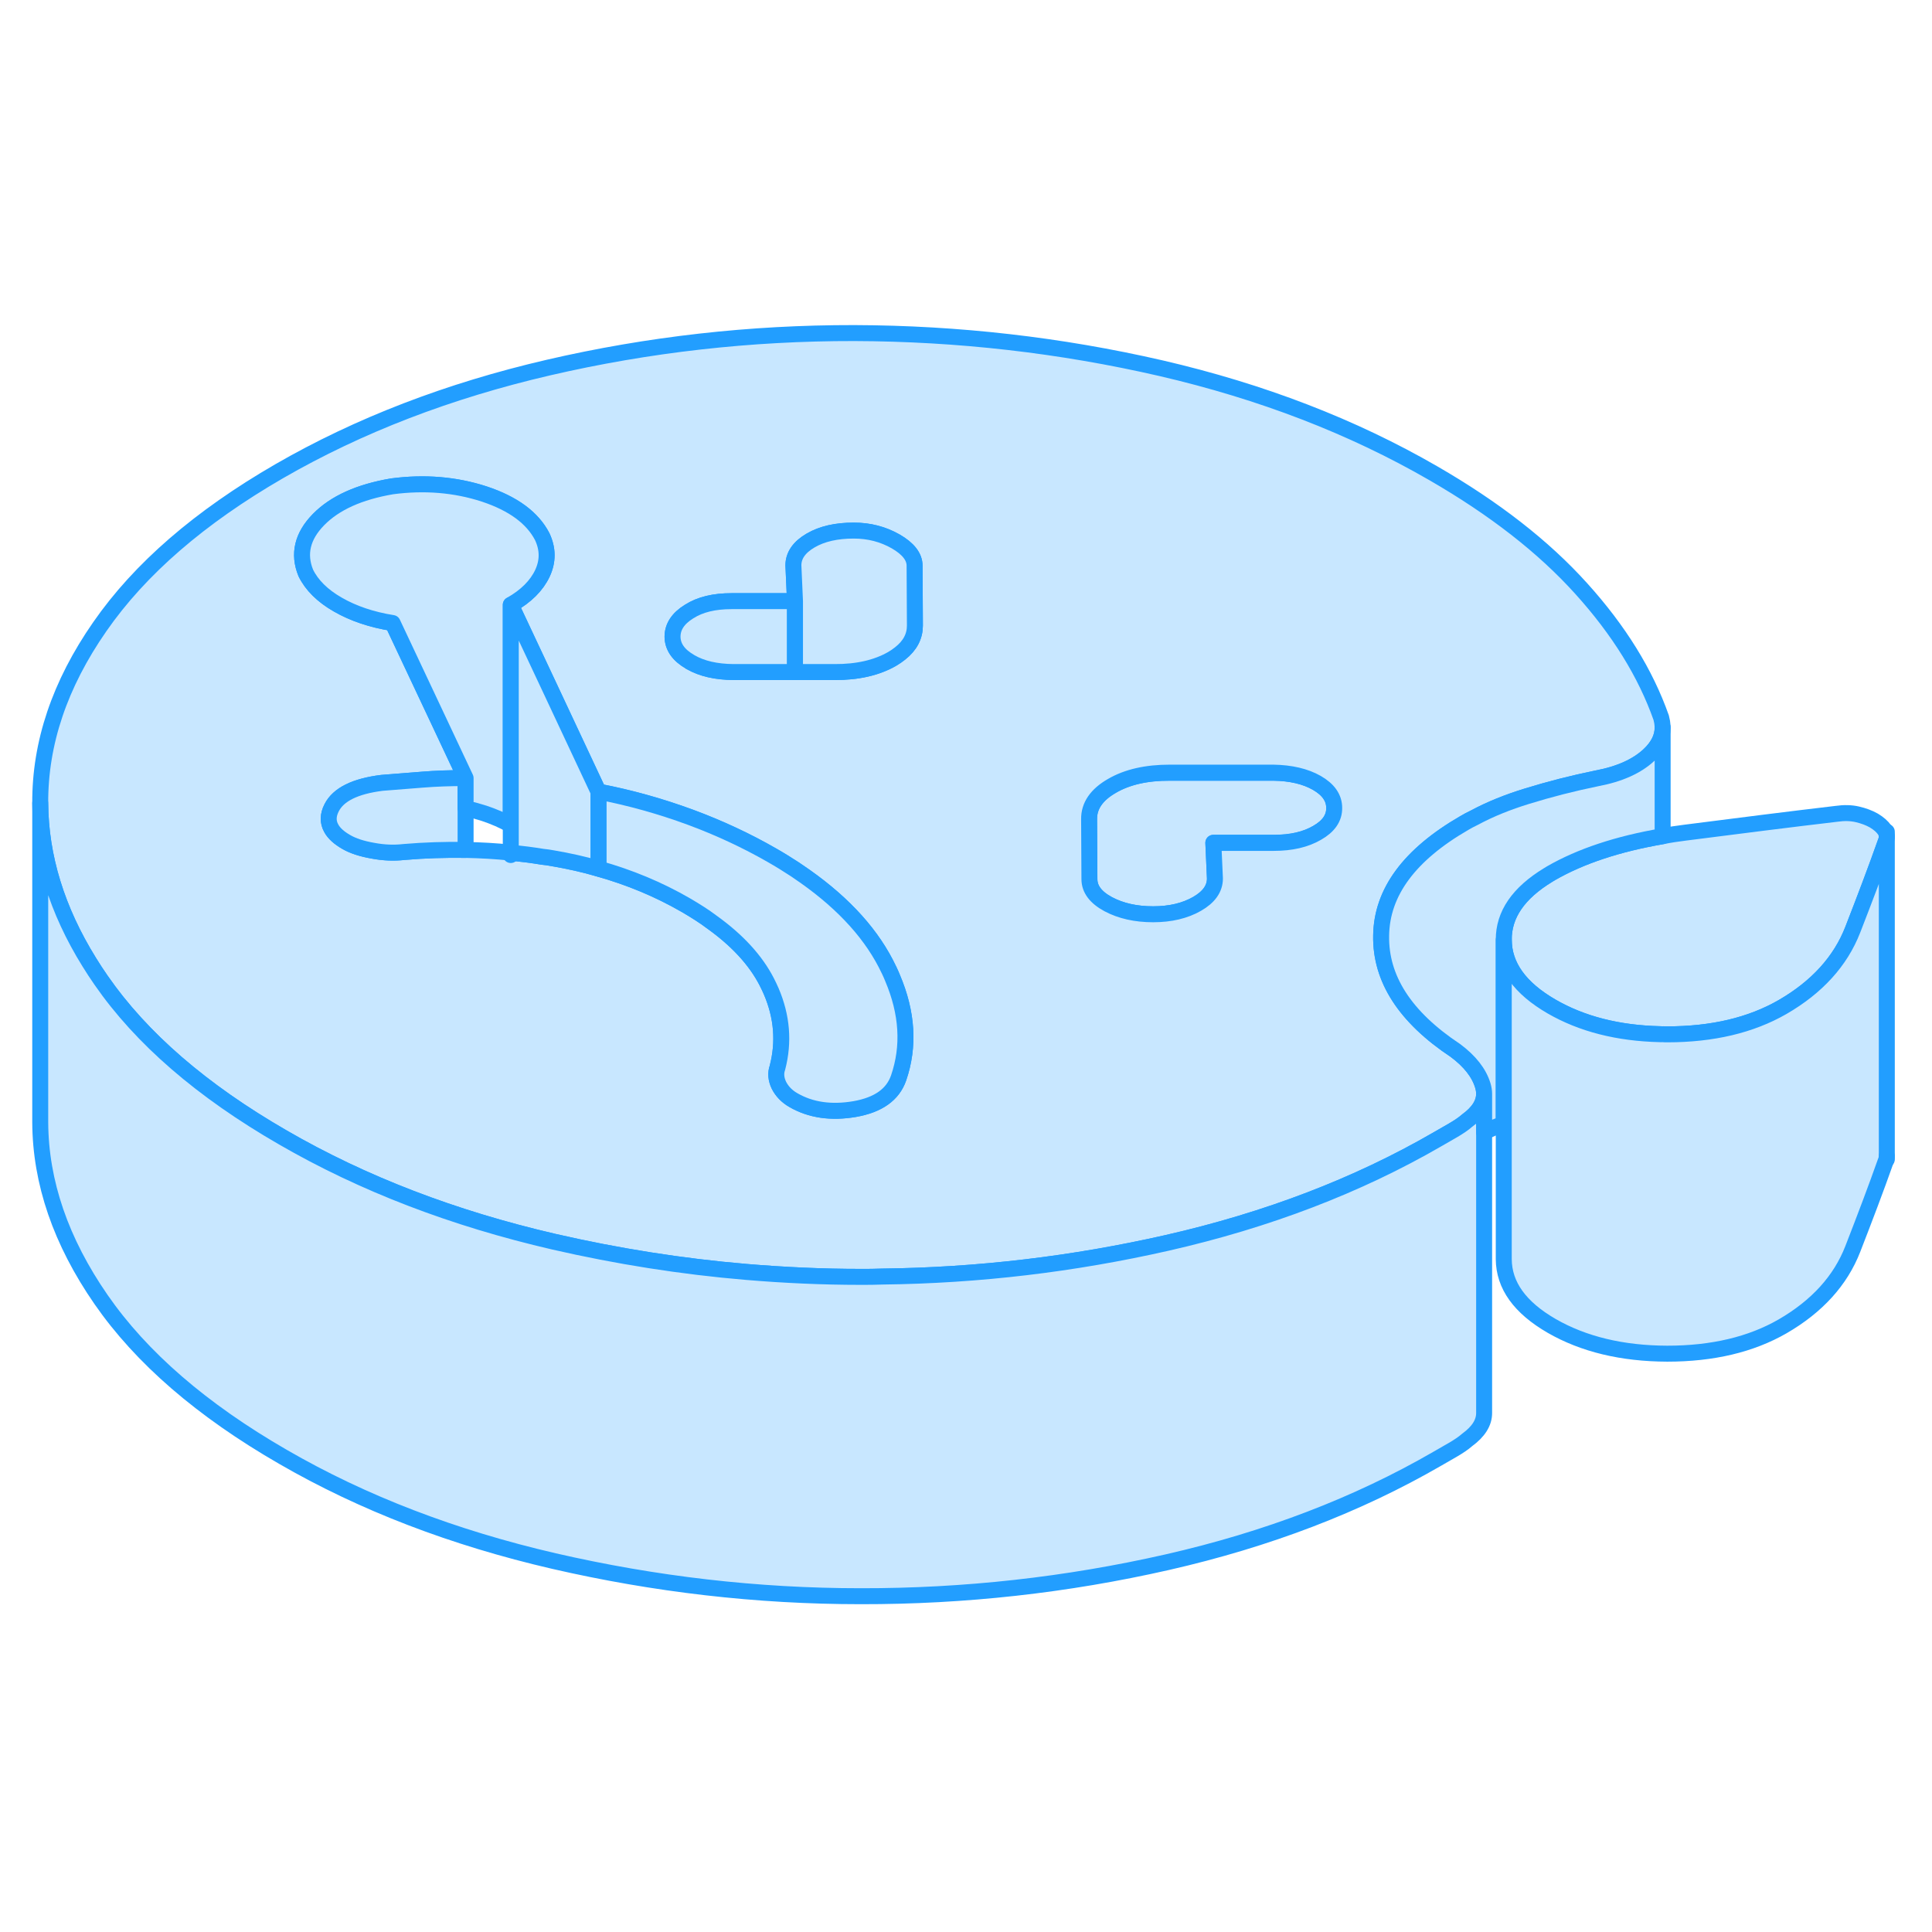 <svg width="48" height="48" viewBox="0 0 121 84" fill="#c8e7ff" xmlns="http://www.w3.org/2000/svg" stroke-width="1px" stroke-linecap="round" stroke-linejoin="round"><path d="M82.47 30.53C81.75 30.12 80.84 29.91 79.76 29.9H73.25C71.81 29.89 70.6 30.16 69.64 30.72C68.68 31.27 68.2 31.97 68.21 32.8L68.23 36.56C68.23 37.19 68.63 37.71 69.41 38.13C70.2 38.55 71.13 38.76 72.22 38.76C73.31 38.76 74.22 38.54 74.97 38.11C75.72 37.68 76.09 37.15 76.09 36.52L75.99 34.28H79.78C80.87 34.28 81.77 34.08 82.49 33.66C83.21 33.25 83.57 32.73 83.56 32.1C83.56 31.47 83.2 30.95 82.47 30.53Z" stroke="#229EFF" stroke-linejoin="round"/><path d="M104.04 26.45C103.06 23.67 101.39 20.97 99.03 18.36C96.67 15.74 93.58 13.34 89.77 11.14C84.7 8.21 79.01 6.02 72.71 4.56C66.41 3.11 60 2.38 53.5 2.36C46.99 2.35 40.61 3.07 34.35 4.52C28.1 5.97 22.48 8.13 17.49 11.01C12.51 13.89 8.76 17.13 6.25 20.75C3.74 24.36 2.5 28.04 2.52 31.8C2.54 35.16 3.56 38.49 5.59 41.76C5.82 42.14 6.07 42.51 6.33 42.89C8.85 46.53 12.64 49.81 17.72 52.74C22.73 55.64 28.39 57.81 34.7 59.27C38.67 60.18 42.69 60.82 46.74 61.16C49.12 61.36 51.51 61.47 53.91 61.47C54.36 61.47 54.81 61.47 55.26 61.45C61.3 61.38 67.24 60.67 73.1 59.34C79.38 57.91 85.02 55.75 90 52.87L90.99 52.3C91.35 52.09 91.65 51.89 91.89 51.68C92.6 51.16 92.95 50.6 92.95 50C92.95 49.83 92.92 49.66 92.87 49.49C92.63 48.69 92.05 47.96 91.15 47.29C88 45.2 86.45 42.8 86.5 40.09C86.54 37.37 88.28 35.03 91.7 33.05C91.9 32.93 92.11 32.82 92.32 32.72C93.34 32.17 94.45 31.73 95.62 31.37C97.04 30.93 98.49 30.56 100 30.25C101.44 29.98 102.54 29.48 103.29 28.77C103.85 28.24 104.13 27.67 104.13 27.07V27C104.12 26.82 104.09 26.64 104.04 26.45ZM56.28 49.01C55.92 50.05 55.01 50.7 53.53 50.96C52.06 51.21 50.78 51.03 49.69 50.4C49.27 50.16 48.97 49.84 48.78 49.46C48.6 49.08 48.57 48.71 48.69 48.37C49.11 46.76 48.98 45.17 48.3 43.58C48.22 43.39 48.12 43.19 48.02 42.99C47.33 41.65 46.19 40.4 44.6 39.26C44.1 38.88 43.54 38.53 42.94 38.18C41.26 37.21 39.44 36.45 37.48 35.9C36.56 35.63 35.6 35.42 34.61 35.25C34.4 35.21 34.19 35.18 33.98 35.16C33.32 35.05 32.66 34.97 31.99 34.9C31.05 34.8 30.11 34.75 29.16 34.73C27.88 34.71 26.59 34.75 25.3 34.86C24.7 34.93 24.05 34.91 23.36 34.78C22.67 34.66 22.11 34.48 21.68 34.23C21.23 33.97 20.92 33.69 20.75 33.38C20.53 32.99 20.53 32.56 20.77 32.09C21.19 31.26 22.24 30.74 23.92 30.53L26.45 30.33C27.3 30.26 28.2 30.23 29.16 30.23L27.41 26.51L24.59 20.52C23.27 20.31 22.12 19.92 21.15 19.36C20.19 18.81 19.52 18.14 19.15 17.38C18.67 16.2 18.93 15.08 19.95 14.04C20.97 13 22.5 12.31 24.55 11.96C26.59 11.69 28.52 11.85 30.33 12.44C32.14 13.04 33.35 13.93 33.96 15.11C34.32 15.88 34.33 16.64 33.97 17.41C33.61 18.17 32.96 18.83 31.99 19.38L34.4 24.51L37.48 31.08C39.47 31.46 41.38 32 43.23 32.68C45.07 33.36 46.77 34.16 48.34 35.06C48.85 35.35 49.33 35.65 49.79 35.95C49.84 35.99 49.9 36.02 49.95 36.06C52.54 37.8 54.37 39.72 55.47 41.83C55.63 42.14 55.78 42.45 55.9 42.75C56.83 44.94 56.96 47.03 56.28 49.01ZM56.38 22.42C56.23 22.54 56.06 22.66 55.87 22.77C54.91 23.32 53.7 23.6 52.26 23.59H45.93C44.86 23.58 43.96 23.38 43.25 22.97C43.24 22.97 43.23 22.97 43.22 22.95C42.49 22.53 42.13 22.01 42.12 21.38C42.12 20.76 42.46 20.23 43.16 19.8C43.85 19.36 44.73 19.15 45.82 19.15H49.79L49.69 16.91C49.69 16.29 50.05 15.77 50.77 15.35C51.49 14.93 52.39 14.73 53.47 14.73C54.44 14.73 55.31 14.96 56.1 15.41C56.88 15.86 57.28 16.37 57.28 16.93L57.3 20.68C57.3 21.35 57 21.93 56.38 22.42ZM82.49 33.66C81.77 34.08 80.87 34.29 79.78 34.29H75.99L76.09 36.52C76.09 37.15 75.72 37.68 74.97 38.11C74.22 38.54 73.3 38.76 72.22 38.76C71.14 38.76 70.2 38.55 69.41 38.13C68.63 37.71 68.23 37.19 68.23 36.56L68.21 32.8C68.2 31.97 68.68 31.27 69.64 30.72C70.6 30.16 71.81 29.89 73.25 29.89H79.76C80.84 29.91 81.75 30.12 82.47 30.53C83.2 30.95 83.56 31.47 83.56 32.1C83.57 32.73 83.21 33.25 82.49 33.66Z" stroke="#229EFF" stroke-linejoin="round"/><path d="M56.279 49.01C55.919 50.05 55.01 50.7 53.529 50.96C52.059 51.21 50.779 51.03 49.69 50.4C49.27 50.16 48.969 49.84 48.779 49.46C48.599 49.08 48.569 48.71 48.69 48.37C49.109 46.76 48.98 45.17 48.3 43.58C48.219 43.39 48.12 43.19 48.02 42.99C47.33 41.65 46.19 40.4 44.599 39.26C44.099 38.88 43.539 38.53 42.94 38.18C41.26 37.21 39.44 36.45 37.48 35.9V31.08C39.469 31.46 41.38 32 43.23 32.68C45.069 33.36 46.77 34.16 48.34 35.06C48.849 35.35 49.33 35.65 49.789 35.95C49.84 35.99 49.9 36.02 49.95 36.06C52.539 37.8 54.37 39.72 55.469 41.83C55.63 42.14 55.779 42.45 55.9 42.75C56.83 44.94 56.959 47.03 56.279 49.01Z" stroke="#229EFF" stroke-linejoin="round"/><path d="M29.16 30.23V34.73C27.88 34.71 26.59 34.75 25.299 34.86C24.7 34.93 24.049 34.91 23.36 34.78C22.669 34.66 22.11 34.48 21.68 34.23C21.23 33.97 20.919 33.69 20.75 33.38C20.529 32.99 20.529 32.56 20.77 32.09C21.189 31.26 22.239 30.74 23.919 30.53L26.45 30.33C27.299 30.26 28.2 30.23 29.16 30.23Z" stroke="#229EFF" stroke-linejoin="round"/><path d="M33.97 17.41C33.61 18.17 32.96 18.83 31.99 19.38V33.17C31.51 32.89 30.95 32.65 30.33 32.44C29.95 32.32 29.56 32.21 29.16 32.13V30.23L27.41 26.51L24.59 20.52C23.27 20.31 22.12 19.92 21.15 19.36C20.19 18.81 19.52 18.14 19.15 17.38C18.67 16.2 18.93 15.08 19.95 14.04C20.97 13 22.5 12.31 24.55 11.96C26.59 11.69 28.52 11.85 30.33 12.44C32.14 13.04 33.35 13.93 33.96 15.11C34.32 15.88 34.33 16.64 33.97 17.41Z" stroke="#229EFF" stroke-linejoin="round"/><path d="M37.48 31.08V35.9C36.56 35.63 35.6 35.42 34.61 35.25C34.4 35.21 34.19 35.18 33.98 35.16C33.32 35.05 32.66 34.97 31.99 34.9V19.38L34.4 24.51L37.48 31.08Z" stroke="#229EFF" stroke-linejoin="round"/><path d="M49.79 19.16V23.59H45.93C44.86 23.58 43.96 23.38 43.25 22.97C43.24 22.97 43.23 22.97 43.22 22.95C42.49 22.53 42.13 22.01 42.12 21.38C42.12 20.76 42.46 20.23 43.16 19.8C43.85 19.36 44.73 19.15 45.82 19.15H49.79V19.16Z" stroke="#229EFF" stroke-linejoin="round"/><path d="M57.3 20.68C57.3 21.35 57 21.93 56.38 22.42C56.23 22.54 56.06 22.66 55.87 22.77C54.91 23.32 53.7 23.6 52.26 23.59H49.79V19.16L49.69 16.91C49.69 16.29 50.05 15.77 50.77 15.35C51.49 14.93 52.39 14.73 53.47 14.73C54.44 14.73 55.31 14.96 56.1 15.41C56.88 15.86 57.28 16.37 57.28 16.93L57.3 20.68Z" stroke="#229EFF" stroke-linejoin="round"/><path d="M118.17 33.9C118.17 34.01 118.14 34.13 118.09 34.25C117.5 35.92 116.81 37.74 116.04 39.72C115.27 41.7 113.8 43.32 111.64 44.57C109.66 45.71 107.25 46.28 104.42 46.28C104.32 46.28 104.22 46.28 104.13 46.27C104.07 46.28 104.02 46.27 103.97 46.27C101.33 46.21 99.07 45.63 97.18 44.54C95.19 43.39 94.19 42 94.18 40.36C94.17 38.78 95.1 37.43 96.96 36.3C97.02 36.26 97.08 36.23 97.14 36.19C99 35.12 101.33 34.35 104.13 33.87C104.58 33.78 105.05 33.71 105.53 33.65C108.96 33.21 112.12 32.81 115.01 32.47C115.49 32.4 115.93 32.41 116.32 32.5C116.71 32.59 117.06 32.72 117.36 32.89C117.66 33.07 117.89 33.27 118.04 33.49C118.12 33.62 118.17 33.76 118.17 33.9Z" stroke="#229EFF" stroke-linejoin="round"/><path d="M92.95 50V70C92.95 70.6 92.6 71.16 91.889 71.68C91.65 71.89 91.35 72.09 90.99 72.3L89.999 72.87C85.019 75.75 79.379 77.91 73.1 79.34C66.809 80.77 60.41 81.48 53.91 81.47C47.4 81.47 40.999 80.72 34.7 79.27C28.39 77.81 22.73 75.64 17.72 72.74C12.639 69.81 8.85 66.53 6.33 62.89C3.81 59.25 2.54 55.55 2.52 51.8V31.8C2.54 35.16 3.56 38.49 5.59 41.76C5.82 42.14 6.07 42.51 6.33 42.89C8.85 46.53 12.639 49.81 17.72 52.74C22.73 55.64 28.39 57.81 34.7 59.27C38.669 60.18 42.69 60.82 46.739 61.16C49.12 61.36 51.51 61.47 53.91 61.47C54.359 61.47 54.809 61.47 55.26 61.45C61.3 61.38 67.24 60.67 73.1 59.34C79.379 57.91 85.019 55.75 89.999 52.87L90.99 52.3C91.35 52.09 91.65 51.89 91.889 51.68C92.6 51.16 92.95 50.6 92.95 50Z" stroke="#229EFF" stroke-linejoin="round"/><path d="M104.13 27.07V33.87C101.33 34.35 99 35.12 97.14 36.19C97.08 36.23 97.02 36.26 96.96 36.3C95.1 37.43 94.17 38.78 94.18 40.36V51.88C93.76 52.03 93.35 52.21 92.95 52.41V50C92.95 49.83 92.92 49.66 92.87 49.49C92.63 48.69 92.05 47.96 91.15 47.29C88 45.2 86.45 42.8 86.5 40.09C86.54 37.37 88.28 35.03 91.7 33.05C91.9 32.93 92.11 32.82 92.32 32.72C93.34 32.17 94.45 31.73 95.62 31.37C97.04 30.93 98.49 30.56 100 30.25C101.44 29.98 102.54 29.48 103.29 28.77C103.85 28.24 104.13 27.67 104.13 27.07Z" stroke="#229EFF" stroke-linejoin="round"/><path d="M118.17 33.9V53.9C118.17 54.01 118.14 54.13 118.09 54.25C117.5 55.92 116.81 57.74 116.04 59.72C115.27 61.7 113.8 63.32 111.64 64.57C109.66 65.71 107.25 66.28 104.42 66.28C101.59 66.27 99.18 65.69 97.18 64.54C95.19 63.39 94.19 62 94.18 60.36V40.36C94.19 42 95.19 43.39 97.18 44.54C99.07 45.63 101.33 46.21 103.97 46.27C104.02 46.27 104.07 46.28 104.13 46.27C104.22 46.28 104.32 46.28 104.42 46.28C107.25 46.28 109.66 45.71 111.64 44.57C113.8 43.32 115.27 41.7 116.04 39.72C116.81 37.74 117.5 35.92 118.09 34.25C118.14 34.13 118.17 34.01 118.17 33.9Z" stroke="#229EFF" stroke-linejoin="round"/><path d="M118.17 54.11V53.9" stroke="#229EFF" stroke-linejoin="round"/><path d="M118.17 33.9V33.59" stroke="#229EFF" stroke-linejoin="round"/><path d="M31.99 35.05V34.9" stroke="#229EFF" stroke-linejoin="round"/></svg>